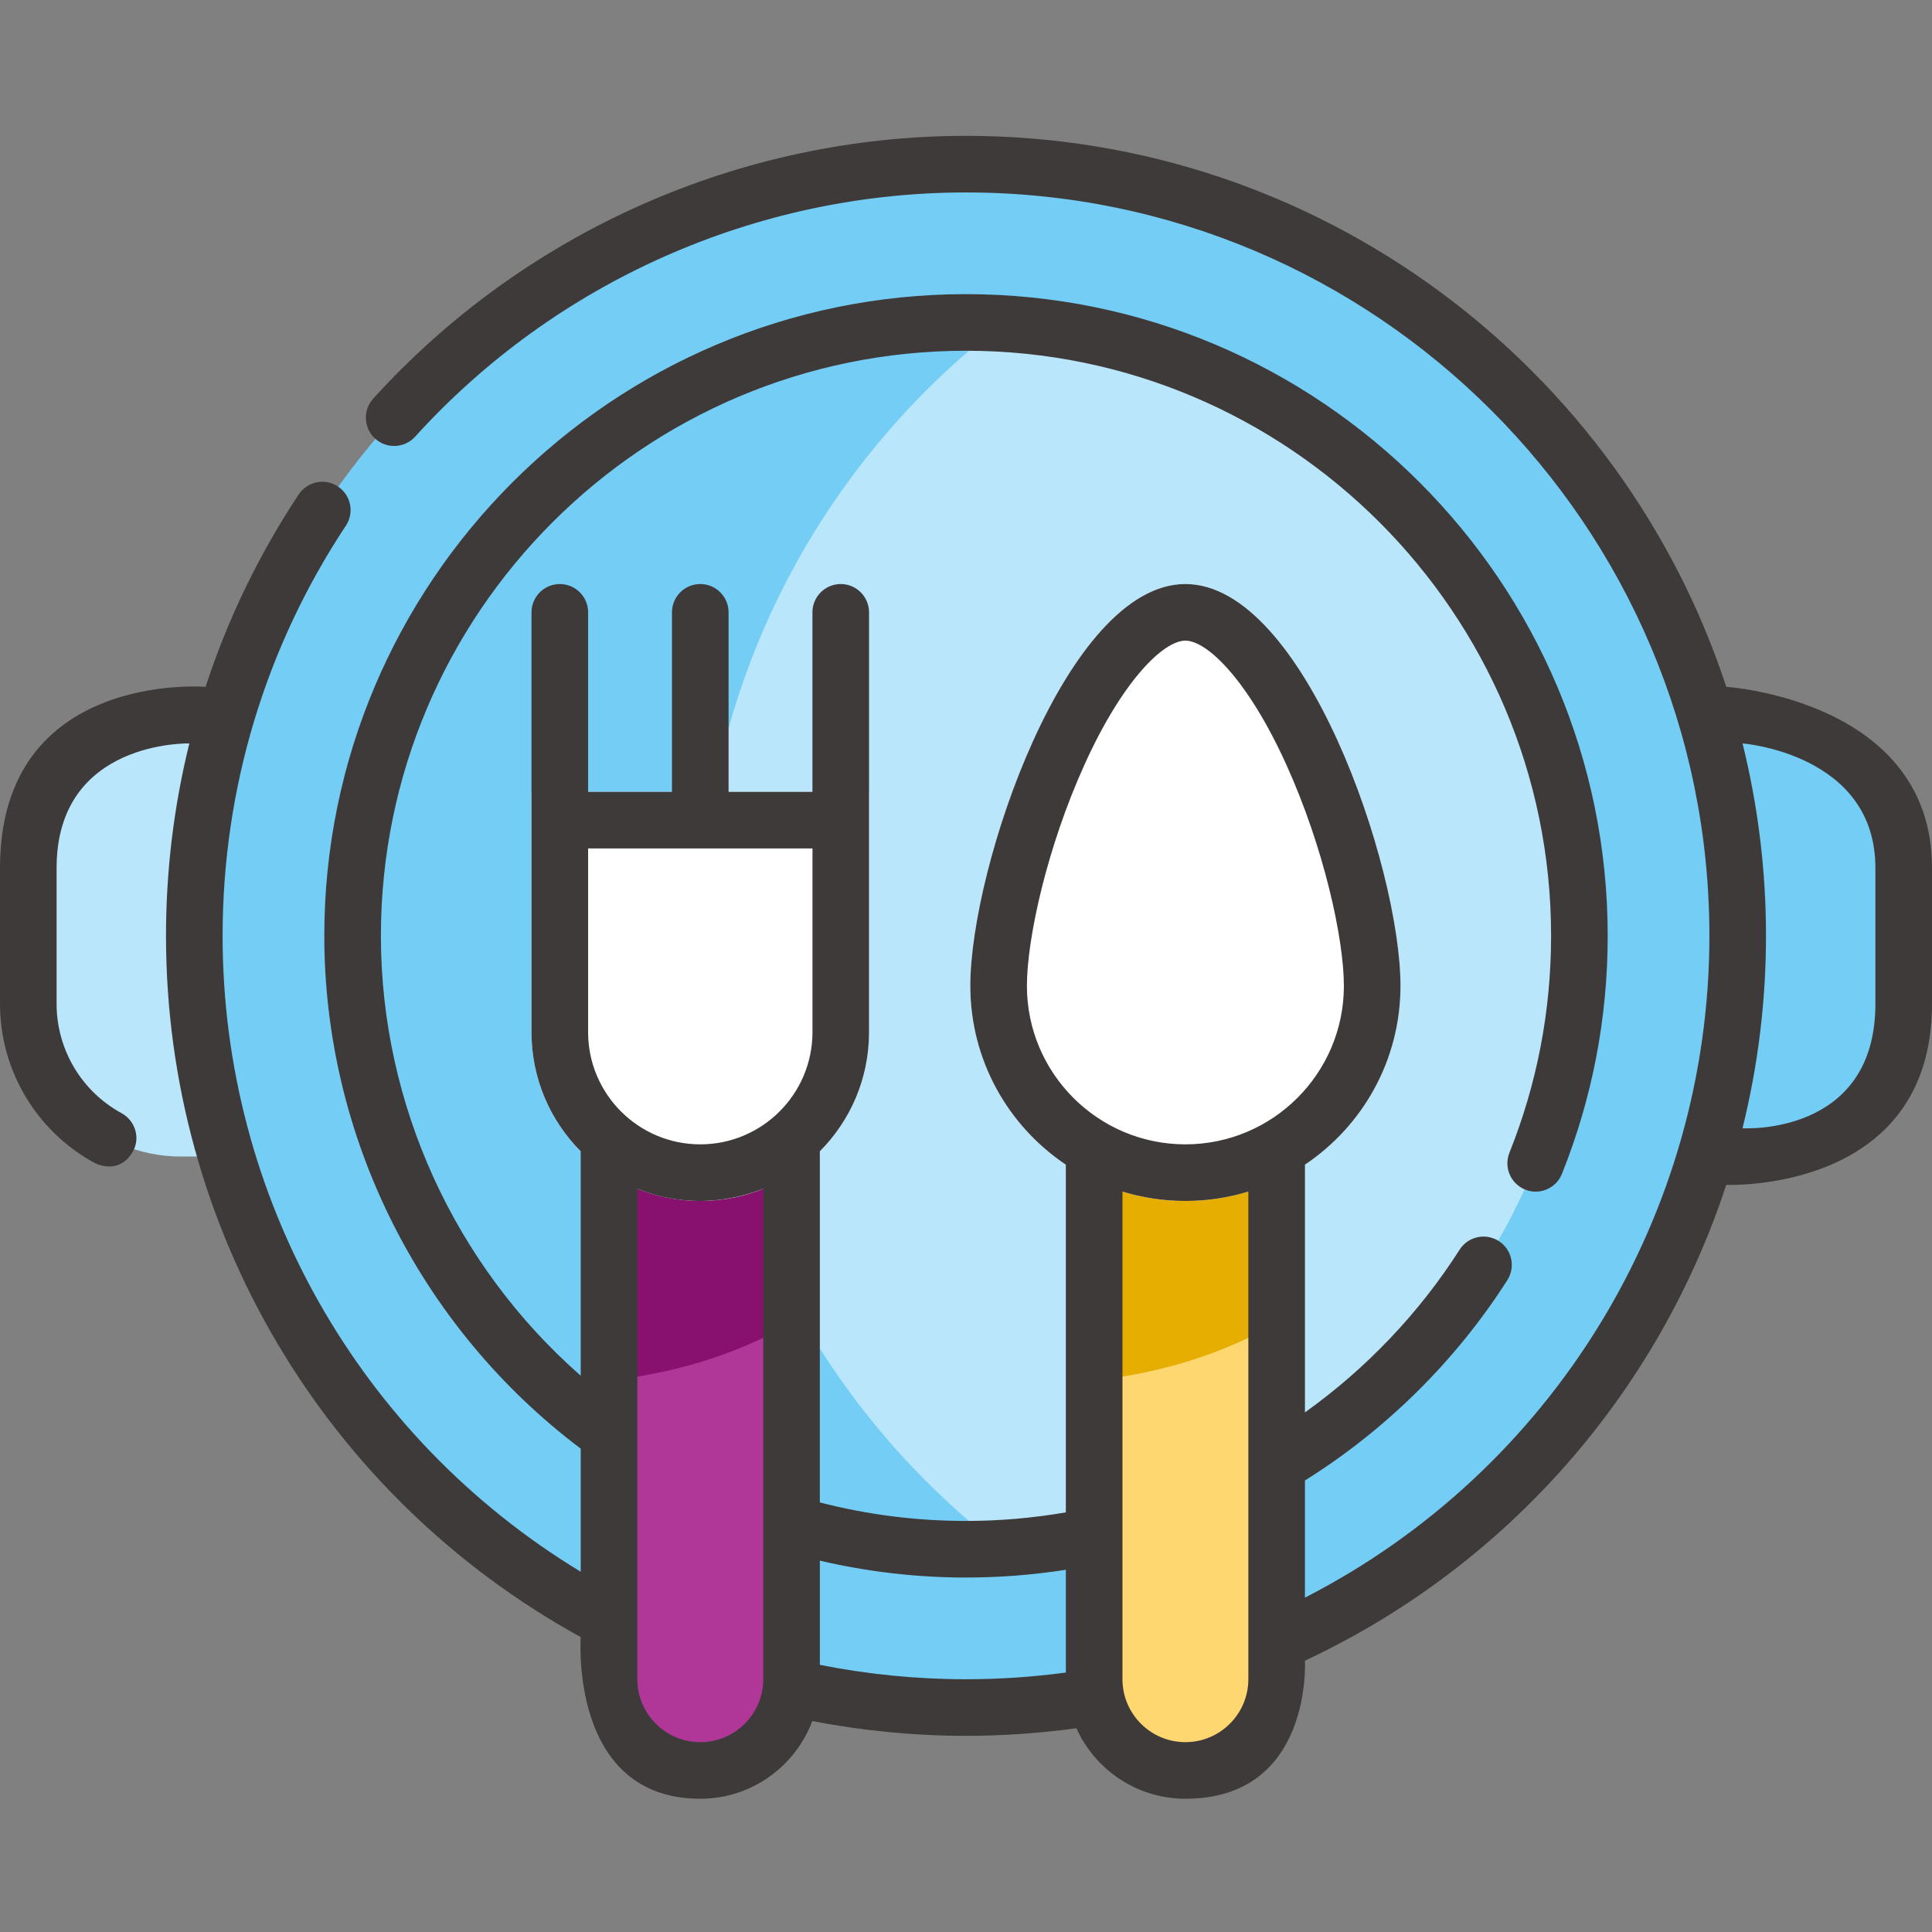 <svg width="64" height="64" viewBox="0 0 64 64" fill="none" xmlns="http://www.w3.org/2000/svg">
<rect x="0" y="0" width="64" height="64" fill="#808080" stroke="none"/>
<g clip-path="url(#clip0_966_7211)">
<path d="M12.376 38.312H5.996C3.202 38.312 0.938 36.048 0.938 33.254V28.748C0.938 25.954 3.202 23.689 5.996 23.689H12.376V38.312Z" fill="#B9E6FA"/>
<path d="M51.623 38.312H58.003C60.797 38.312 63.062 36.048 63.062 33.254V28.748C63.062 25.954 60.797 23.689 58.003 23.689H51.623V38.312Z" fill="#73CDF4"/>
<path d="M57.562 31.001C57.562 45.119 46.117 56.565 31.999 56.565C17.881 56.565 6.436 45.119 6.436 31.001C6.436 16.883 17.881 5.438 31.999 5.438C46.117 5.438 57.562 16.883 57.562 31.001Z" fill="#73CDF4"/>
<path d="M23.197 31.001C23.197 19.818 30.38 10.313 40.382 6.844C37.756 5.933 34.935 5.438 31.999 5.438C17.881 5.438 6.436 16.883 6.436 31.001C6.436 45.119 17.881 56.565 31.999 56.565C34.935 56.565 37.756 56.069 40.382 55.158C30.38 51.688 23.197 42.184 23.197 31.001Z" fill="#73CDF4"/>
<path d="M32.001 51.321C20.797 51.321 11.682 42.205 11.682 31.001C11.682 19.797 20.797 10.682 32.001 10.682C43.206 10.682 52.321 19.797 52.321 31.001C52.321 42.205 43.206 51.321 32.001 51.321Z" fill="#B9E6FA"/>
<path d="M23.199 31.001C23.199 22.737 27.123 15.39 33.206 10.717C32.808 10.693 32.405 10.682 32.001 10.682C20.797 10.682 11.682 19.797 11.682 31.001C11.682 42.205 20.797 51.321 32.001 51.321C32.405 51.321 32.808 51.309 33.206 51.285C27.123 46.612 23.199 39.265 23.199 31.001Z" fill="#73CDF4"/>
<path d="M23.197 58.649C21.534 58.649 20.174 57.289 20.174 55.626V36.791C20.174 35.128 21.534 33.768 23.197 33.768C24.86 33.768 26.22 35.128 26.22 36.791V55.626C26.22 57.288 24.86 58.649 23.197 58.649Z" fill="#B03797"/>
<path d="M23.197 33.768C21.534 33.768 20.174 35.128 20.174 36.791V45.731C22.713 45.451 24.7 44.701 26.22 43.822V36.791C26.22 35.128 24.86 33.768 23.197 33.768Z" fill="#88116F"/>
<path d="M39.267 58.649C37.605 58.649 36.244 57.289 36.244 55.626V36.791C36.244 35.128 37.605 33.768 39.267 33.768C40.93 33.768 42.29 35.128 42.29 36.791V55.626C42.29 57.288 40.93 58.649 39.267 58.649Z" fill="#FFD770"/>
<path d="M39.267 33.768C37.605 33.768 36.244 35.128 36.244 36.791V45.731C38.783 45.451 40.77 44.701 42.29 43.822V36.791C42.29 35.128 40.93 33.768 39.267 33.768Z" fill="#E6AE00"/>
<path d="M23.198 39.783C20.11 39.783 17.607 37.281 17.607 34.193V26.231H28.789V34.193C28.789 37.281 26.286 39.783 23.198 39.783Z" fill="white"/>
<path d="M46.392 32.659C46.392 36.594 43.202 39.783 39.268 39.783C35.333 39.783 32.143 36.594 32.143 32.659C32.143 28.724 35.333 19.347 39.268 19.347C43.202 19.347 46.392 28.724 46.392 32.659Z" fill="white"/>
<path d="M57.185 22.752C53.709 12.166 43.733 4.5 32 4.5C24.536 4.5 17.379 7.673 12.362 13.206C12.015 13.589 12.043 14.183 12.427 14.53C12.81 14.878 13.403 14.849 13.752 14.465C18.413 9.324 25.064 6.375 32 6.375C45.579 6.375 56.626 17.422 56.626 31.001C56.626 40.276 51.413 48.728 43.228 52.924V49.042C45.913 47.366 48.23 45.074 49.933 42.405C50.211 41.968 50.084 41.389 49.647 41.11C49.21 40.832 48.631 40.96 48.352 41.397C47.013 43.496 45.256 45.339 43.228 46.788V38.581C45.136 37.303 46.393 35.128 46.393 32.659C46.393 28.724 43.203 19.347 39.268 19.347C35.333 19.347 32.143 28.724 32.143 32.659C32.143 35.128 33.399 37.303 35.307 38.581V50.099C34.219 50.287 33.11 50.383 32 50.383C30.358 50.383 28.733 50.177 27.158 49.77V38.138C28.166 37.127 28.788 35.733 28.788 34.193V20.285C28.788 19.767 28.368 19.347 27.851 19.347C27.333 19.347 26.913 19.767 26.913 20.285V26.231H24.135V20.285C24.135 19.767 23.715 19.347 23.198 19.347C22.68 19.347 22.26 19.767 22.26 20.285V26.231H19.482V20.285C19.482 19.767 19.063 19.347 18.545 19.347C18.027 19.347 17.607 19.767 17.607 20.285V34.193C17.607 35.733 18.23 37.127 19.237 38.138V45.573C15.063 41.907 12.618 36.588 12.618 31.001C12.618 20.314 21.313 11.619 32 11.619C42.688 11.619 51.382 20.314 51.382 31.001C51.382 33.483 50.917 35.901 50.001 38.188C49.809 38.669 50.042 39.214 50.523 39.407C51.003 39.6 51.549 39.366 51.741 38.886C52.747 36.376 53.257 33.723 53.257 31.001C53.257 19.28 43.721 9.744 32 9.744C20.279 9.744 10.743 19.28 10.743 31.001C10.743 37.663 13.91 43.976 19.237 47.988V52.066C11.887 47.609 7.374 39.658 7.374 31.001C7.374 26.144 8.786 21.446 11.457 17.415C11.744 16.983 11.626 16.402 11.194 16.116C10.763 15.83 10.181 15.947 9.895 16.379C8.575 18.37 7.542 20.512 6.81 22.752C6.81 22.752 0 22.196 0 28.748V33.254C0 35.45 1.199 37.468 3.128 38.521C3.271 38.599 3.978 38.885 4.4 38.147C4.658 37.697 4.48 37.123 4.026 36.875C2.699 36.151 1.875 34.764 1.875 33.254V28.748C1.875 24.51 6.272 24.627 6.272 24.627C5.761 26.697 5.499 28.834 5.499 31.001C5.499 40.693 10.755 49.563 19.237 54.231C19.237 54.231 18.845 59.586 23.198 59.586C24.895 59.586 26.345 58.514 26.908 57.011C28.578 57.335 30.286 57.502 32 57.502C33.224 57.502 34.45 57.416 35.657 57.25C36.278 58.626 37.663 59.586 39.268 59.586C43.484 59.586 43.228 55.012 43.228 55.012C49.954 51.863 54.939 46.098 57.184 39.25C57.184 39.25 64 39.541 64 33.254V28.748C64 23.186 57.185 22.752 57.185 22.752ZM34.018 32.659C34.018 31.101 34.677 28.074 35.937 25.303C37.211 22.499 38.557 21.222 39.268 21.222C39.978 21.222 41.324 22.499 42.599 25.303C43.858 28.074 44.518 31.101 44.518 32.659C44.518 35.554 42.163 37.908 39.268 37.908C36.373 37.908 34.018 35.553 34.018 32.659ZM26.914 28.106V34.193C26.914 36.242 25.247 37.908 23.198 37.908C21.149 37.908 19.482 36.242 19.482 34.193V28.106H26.914ZM23.198 57.711C22.048 57.711 21.112 56.776 21.112 55.626V39.38C21.757 39.639 23.315 40.14 25.284 39.38V55.626C25.284 56.776 24.348 57.711 23.198 57.711ZM27.159 55.15V51.699C28.74 52.068 30.362 52.258 32 52.258C33.109 52.258 34.217 52.171 35.308 52.001V55.405C34.216 55.552 33.107 55.627 32.001 55.627C30.37 55.627 28.745 55.466 27.159 55.15ZM39.268 57.711C38.118 57.711 37.183 56.776 37.183 55.626V39.473C37.842 39.674 38.542 39.783 39.268 39.783C39.994 39.783 40.694 39.674 41.353 39.473V55.626C41.353 56.776 40.418 57.711 39.268 57.711ZM62.125 33.254C62.125 37.648 57.723 37.375 57.723 37.375C58.232 35.318 58.501 33.181 58.501 31.001C58.501 28.804 58.23 26.669 57.724 24.627C57.724 24.627 62.125 24.965 62.125 28.748V33.254Z" fill="#3F3A3A"/>
</g>
<defs>
<clipPath id="clip0_966_7211">
<rect width="64" height="64" fill="white"/>
</clipPath>
</defs>
</svg>

